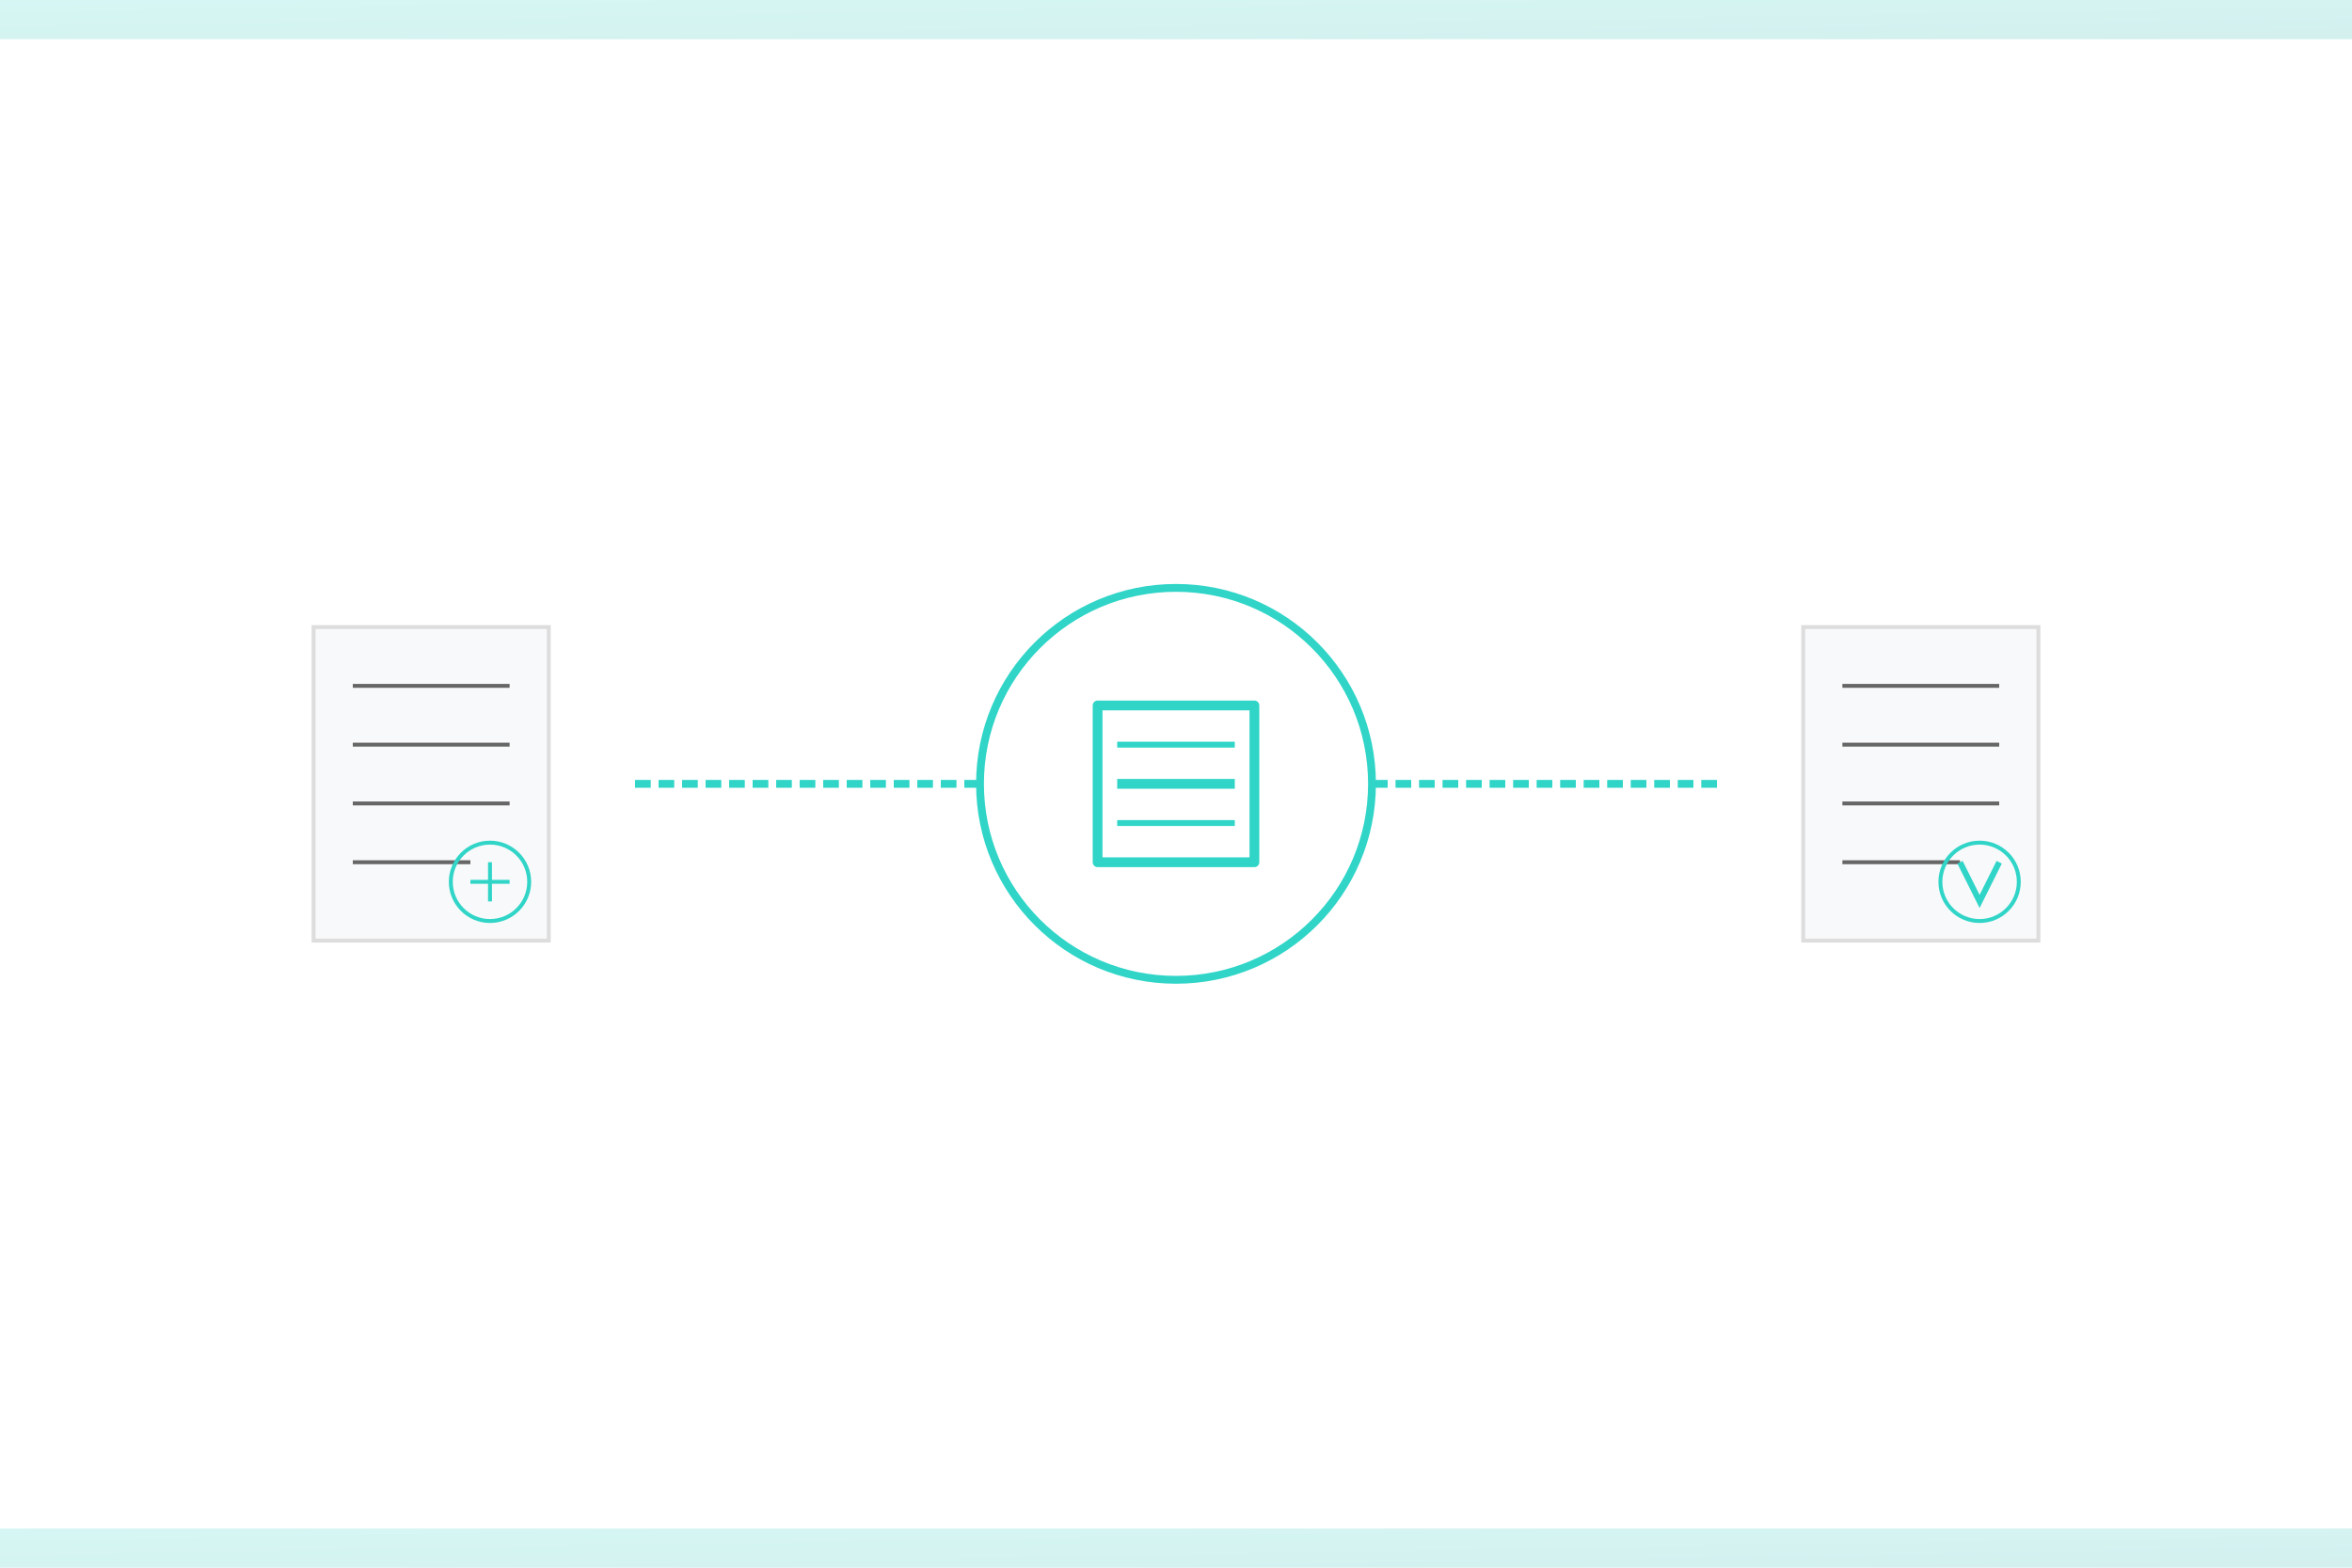 <?xml version="1.0" encoding="UTF-8"?>
<svg width="600" height="400" viewBox="0 0 600 400" xmlns="http://www.w3.org/2000/svg">
  <!-- Definitions for gradients and filters -->
  <defs>
    <linearGradient id="bgGradient" x1="0%" y1="0%" x2="100%" y2="100%">
      <stop offset="0%" stop-color="#f8f9fa"/>
      <stop offset="100%" stop-color="#e9ecef"/>
    </linearGradient>
    
    <linearGradient id="accentGradient" x1="0%" y1="0%" x2="100%" y2="100%">
      <stop offset="0%" stop-color="#30D5C8"/>
      <stop offset="100%" stop-color="#20B2AA"/>
    </linearGradient>
    
    <filter id="dropShadow" x="-20%" y="-20%" width="140%" height="140%">
      <feDropShadow dx="2" dy="2" stdDeviation="3" flood-color="#000" flood-opacity="0.15"/>
    </filter>
  </defs>
  
  <!-- Background -->
  <rect width="600" height="400" fill="white"/>
  
  <!-- Main content area -->
  <g transform="translate(300, 200)">
    <!-- Central connecting element -->
    <g filter="url(#dropShadow)">
      <circle cx="0" cy="0" r="50" fill="white" stroke="#30D5C8" stroke-width="2"/>
      
      <!-- Simple logo/icon -->
      <g transform="translate(0, 0)">
        <path d="M-20,-20 L-20,20 L20,20 L20,-20 Z" fill="none" stroke="#30D5C8" stroke-width="2.5" stroke-linejoin="round"/>
        <line x1="-15" y1="0" x2="15" y2="0" stroke="#30D5C8" stroke-width="2.5"/>
        <line x1="-15" y1="-10" x2="15" y2="-10" stroke="#30D5C8" stroke-width="1.5"/>
        <line x1="-15" y1="10" x2="15" y2="10" stroke="#30D5C8" stroke-width="1.5"/>
      </g>
    </g>
    
    <!-- Connection lines -->
    <path d="M-50,0 L-140,0" stroke="#30D5C8" stroke-width="2" stroke-dasharray="4,2"/>
    <path d="M50,0 L140,0" stroke="#30D5C8" stroke-width="2" stroke-dasharray="4,2"/>
    
    <!-- Left side: Client with legal document -->
    <g transform="translate(-190, 0)" filter="url(#dropShadow)">
      <rect x="-50" y="-70" width="100" height="140" rx="5" ry="5" fill="white"/>
      
      <!-- Simple document icon -->
      <g transform="translate(0, 0)">
        <rect x="-30" y="-40" width="60" height="80" fill="#f8f9fa" stroke="#ddd"/>
        <line x1="-20" y1="-25" x2="20" y2="-25" stroke="#666" stroke-width="1"/>
        <line x1="-20" y1="-10" x2="20" y2="-10" stroke="#666" stroke-width="1"/>
        <line x1="-20" y1="5" x2="20" y2="5" stroke="#666" stroke-width="1"/>
        <line x1="-20" y1="20" x2="10" y2="20" stroke="#666" stroke-width="1"/>
        
        <!-- Legal stamp/seal -->
        <circle cx="15" cy="25" r="10" fill="none" stroke="#30D5C8" stroke-width="1"/>
        <path d="M10,25 L20,25 M15,20 L15,30" stroke="#30D5C8" stroke-width="1"/>
      </g>
    </g>
    
    <!-- Right side: Translated document -->
    <g transform="translate(190, 0)" filter="url(#dropShadow)">
      <rect x="-50" y="-70" width="100" height="140" rx="5" ry="5" fill="white"/>
      
      <!-- Simple translated document -->
      <g transform="translate(0, 0)">
        <rect x="-30" y="-40" width="60" height="80" fill="#f8f9fa" stroke="#ddd"/>
        <line x1="-20" y1="-25" x2="20" y2="-25" stroke="#666" stroke-width="1"/>
        <line x1="-20" y1="-10" x2="20" y2="-10" stroke="#666" stroke-width="1"/>
        <line x1="-20" y1="5" x2="20" y2="5" stroke="#666" stroke-width="1"/>
        <line x1="-20" y1="20" x2="10" y2="20" stroke="#666" stroke-width="1"/>
        
        <!-- Certification mark -->
        <g transform="translate(15, 25)">
          <path d="M-5,-5 L0,5 L5,-5" fill="none" stroke="#30D5C8" stroke-width="1.5"/>
          <circle cx="0" cy="0" r="10" fill="none" stroke="#30D5C8" stroke-width="1"/>
        </g>
      </g>
    </g>
  </g>
  
  <!-- Simple decorative elements -->
  <rect x="0" y="0" width="600" height="10" fill="url(#accentGradient)" opacity="0.2"/>
  <rect x="0" y="390" width="600" height="10" fill="url(#accentGradient)" opacity="0.2"/>
</svg>
